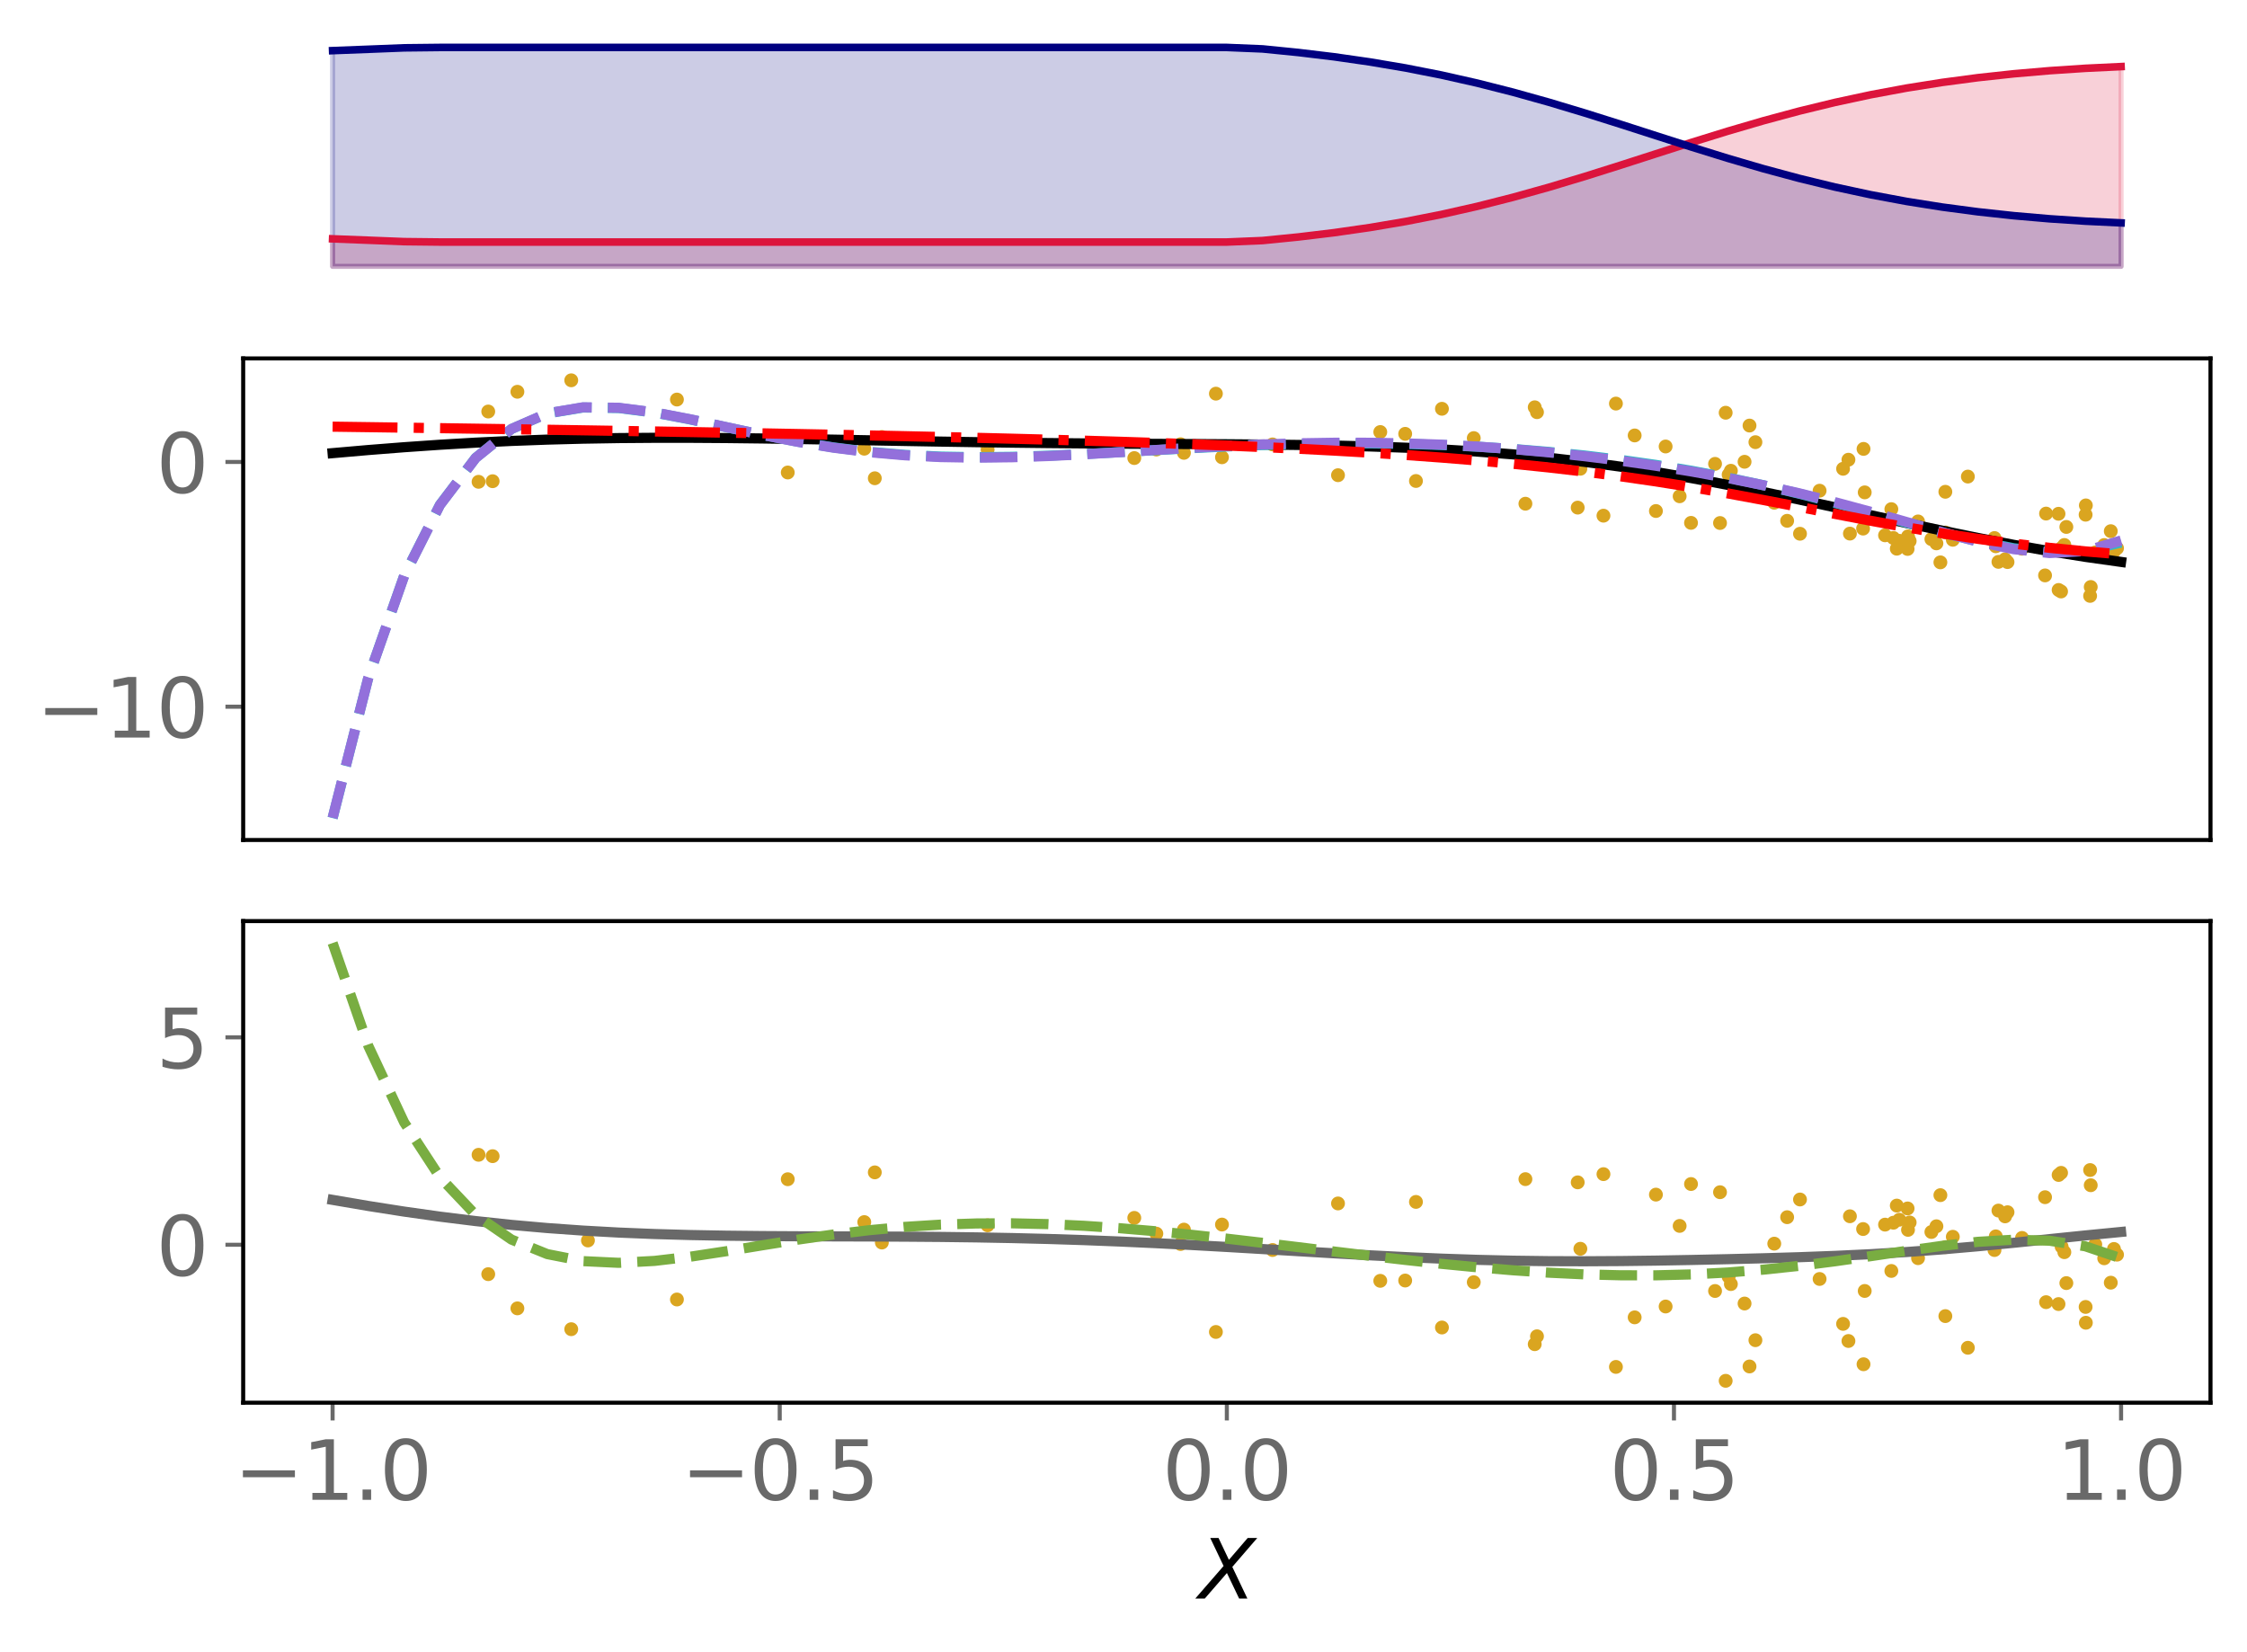 <?xml version="1.0" encoding="utf-8" standalone="no"?>
<!DOCTYPE svg PUBLIC "-//W3C//DTD SVG 1.1//EN"
  "http://www.w3.org/Graphics/SVG/1.1/DTD/svg11.dtd">
<svg xmlns:xlink="http://www.w3.org/1999/xlink" width="443.217pt" height="325.85pt" viewBox="0 0 443.217 325.85" xmlns="http://www.w3.org/2000/svg" version="1.1">
 <defs>
  <style type="text/css">*{stroke-linejoin: round; stroke-linecap: butt}</style>
 </defs>
 <g id="figure_1">
  <g id="patch_1">
   <path d="M 0 325.85 
L 443.217 325.85 
L 443.217 0 
L 0 0 
z
" style="fill: #ffffff"/>
  </g>
  <g id="axes_1">
   <g id="patch_2">
    <path d="M 47.968 54.696 
L 436.017 54.696 
L 436.017 7.2 
L 47.968 7.2 
z
" style="fill: #ffffff"/>
   </g>
   <g id="PolyCollection_1">
    <defs>
     <path id="m78e0bd0352" d="M 65.606 -273.313 
L 65.606 -278.739 
L 72.662 -278.467 
L 79.717 -278.188 
L 86.772 -278.11 
L 93.828 -278.11 
L 100.883 -278.11 
L 107.939 -278.11 
L 114.994 -278.11 
L 122.05 -278.11 
L 129.105 -278.11 
L 136.161 -278.11 
L 143.216 -278.11 
L 150.272 -278.11 
L 157.327 -278.11 
L 164.382 -278.11 
L 171.438 -278.11 
L 178.493 -278.11 
L 185.549 -278.11 
L 192.604 -278.11 
L 199.66 -278.11 
L 206.715 -278.11 
L 213.771 -278.11 
L 220.826 -278.11 
L 227.882 -278.11 
L 234.937 -278.11 
L 241.993 -278.11 
L 249.048 -278.402 
L 256.103 -279.108 
L 263.159 -279.957 
L 270.214 -280.97 
L 277.27 -282.165 
L 284.325 -283.554 
L 291.381 -285.146 
L 298.436 -286.936 
L 305.492 -288.907 
L 312.547 -291.027 
L 319.603 -293.251 
L 326.658 -295.522 
L 333.713 -297.78 
L 340.769 -299.966 
L 347.824 -302.029 
L 354.88 -303.932 
L 361.935 -305.646 
L 368.991 -307.162 
L 376.046 -308.476 
L 383.102 -309.595 
L 390.157 -310.531 
L 397.212 -311.297 
L 404.268 -311.907 
L 411.323 -312.376 
L 418.379 -312.714 
L 418.379 -273.313 
L 418.379 -273.313 
L 411.323 -273.313 
L 404.268 -273.313 
L 397.212 -273.313 
L 390.157 -273.313 
L 383.102 -273.313 
L 376.046 -273.313 
L 368.991 -273.313 
L 361.935 -273.313 
L 354.88 -273.313 
L 347.824 -273.313 
L 340.769 -273.313 
L 333.713 -273.313 
L 326.658 -273.313 
L 319.603 -273.313 
L 312.547 -273.313 
L 305.492 -273.313 
L 298.436 -273.313 
L 291.381 -273.313 
L 284.325 -273.313 
L 277.27 -273.313 
L 270.214 -273.313 
L 263.159 -273.313 
L 256.103 -273.313 
L 249.048 -273.313 
L 241.993 -273.313 
L 234.937 -273.313 
L 227.882 -273.313 
L 220.826 -273.313 
L 213.771 -273.313 
L 206.715 -273.313 
L 199.66 -273.313 
L 192.604 -273.313 
L 185.549 -273.313 
L 178.493 -273.313 
L 171.438 -273.313 
L 164.382 -273.313 
L 157.327 -273.313 
L 150.272 -273.313 
L 143.216 -273.313 
L 136.161 -273.313 
L 129.105 -273.313 
L 122.05 -273.313 
L 114.994 -273.313 
L 107.939 -273.313 
L 100.883 -273.313 
L 93.828 -273.313 
L 86.772 -273.313 
L 79.717 -273.313 
L 72.662 -273.313 
L 65.606 -273.313 
z
" style="stroke: #dc143c; stroke-opacity: 0.2"/>
    </defs>
    <g clip-path="url(#pceb56a3429)">
     <use xlink:href="#m78e0bd0352" x="0" y="325.85" style="fill: #dc143c; fill-opacity: 0.2; stroke: #dc143c; stroke-opacity: 0.2"/>
    </g>
   </g>
   <g id="PolyCollection_2">
    <defs>
     <path id="ma17518a416" d="M 65.606 -273.313 
L 65.606 -315.863 
L 72.662 -316.134 
L 79.717 -316.413 
L 86.772 -316.491 
L 93.828 -316.491 
L 100.883 -316.491 
L 107.939 -316.491 
L 114.994 -316.491 
L 122.05 -316.491 
L 129.105 -316.491 
L 136.161 -316.491 
L 143.216 -316.491 
L 150.272 -316.491 
L 157.327 -316.491 
L 164.382 -316.491 
L 171.438 -316.491 
L 178.493 -316.491 
L 185.549 -316.491 
L 192.604 -316.491 
L 199.66 -316.491 
L 206.715 -316.491 
L 213.771 -316.491 
L 220.826 -316.491 
L 227.882 -316.491 
L 234.937 -316.491 
L 241.993 -316.491 
L 249.048 -316.2 
L 256.103 -315.494 
L 263.159 -314.644 
L 270.214 -313.631 
L 277.27 -312.437 
L 284.325 -311.047 
L 291.381 -309.455 
L 298.436 -307.665 
L 305.492 -305.694 
L 312.547 -303.574 
L 319.603 -301.351 
L 326.658 -299.08 
L 333.713 -296.822 
L 340.769 -294.636 
L 347.824 -292.572 
L 354.88 -290.67 
L 361.935 -288.955 
L 368.991 -287.44 
L 376.046 -286.126 
L 383.102 -285.006 
L 390.157 -284.071 
L 397.212 -283.305 
L 404.268 -282.694 
L 411.323 -282.226 
L 418.379 -281.888 
L 418.379 -273.313 
L 418.379 -273.313 
L 411.323 -273.313 
L 404.268 -273.313 
L 397.212 -273.313 
L 390.157 -273.313 
L 383.102 -273.313 
L 376.046 -273.313 
L 368.991 -273.313 
L 361.935 -273.313 
L 354.88 -273.313 
L 347.824 -273.313 
L 340.769 -273.313 
L 333.713 -273.313 
L 326.658 -273.313 
L 319.603 -273.313 
L 312.547 -273.313 
L 305.492 -273.313 
L 298.436 -273.313 
L 291.381 -273.313 
L 284.325 -273.313 
L 277.27 -273.313 
L 270.214 -273.313 
L 263.159 -273.313 
L 256.103 -273.313 
L 249.048 -273.313 
L 241.993 -273.313 
L 234.937 -273.313 
L 227.882 -273.313 
L 220.826 -273.313 
L 213.771 -273.313 
L 206.715 -273.313 
L 199.66 -273.313 
L 192.604 -273.313 
L 185.549 -273.313 
L 178.493 -273.313 
L 171.438 -273.313 
L 164.382 -273.313 
L 157.327 -273.313 
L 150.272 -273.313 
L 143.216 -273.313 
L 136.161 -273.313 
L 129.105 -273.313 
L 122.05 -273.313 
L 114.994 -273.313 
L 107.939 -273.313 
L 100.883 -273.313 
L 93.828 -273.313 
L 86.772 -273.313 
L 79.717 -273.313 
L 72.662 -273.313 
L 65.606 -273.313 
z
" style="stroke: #000080; stroke-opacity: 0.2"/>
    </defs>
    <g clip-path="url(#pceb56a3429)">
     <use xlink:href="#ma17518a416" x="0" y="325.85" style="fill: #000080; fill-opacity: 0.2; stroke: #000080; stroke-opacity: 0.2"/>
    </g>
   </g>
   <g id="matplotlib.axis_1"/>
   <g id="matplotlib.axis_2"/>
   <g id="line2d_1">
    <path d="M 65.606 47.111 
L 72.662 47.383 
L 79.717 47.662 
L 86.772 47.74 
L 93.828 47.74 
L 100.883 47.74 
L 107.939 47.74 
L 114.994 47.74 
L 122.05 47.74 
L 129.105 47.74 
L 136.161 47.74 
L 143.216 47.74 
L 150.272 47.74 
L 157.327 47.74 
L 164.382 47.74 
L 171.438 47.74 
L 178.493 47.74 
L 185.549 47.74 
L 192.604 47.74 
L 199.66 47.74 
L 206.715 47.74 
L 213.771 47.74 
L 220.826 47.74 
L 227.882 47.74 
L 234.937 47.74 
L 241.993 47.74 
L 249.048 47.448 
L 256.103 46.742 
L 263.159 45.893 
L 270.214 44.88 
L 277.27 43.685 
L 284.325 42.296 
L 291.381 40.704 
L 298.436 38.914 
L 305.492 36.943 
L 312.547 34.823 
L 319.603 32.599 
L 326.658 30.328 
L 333.713 28.07 
L 340.769 25.884 
L 347.824 23.821 
L 354.88 21.918 
L 361.935 20.204 
L 368.991 18.688 
L 376.046 17.374 
L 383.102 16.255 
L 390.157 15.319 
L 397.212 14.553 
L 404.268 13.943 
L 411.323 13.474 
L 418.379 13.136 
" clip-path="url(#pceb56a3429)" style="fill: none; stroke: #dc143c; stroke-width: 1.5; stroke-linecap: square"/>
   </g>
   <g id="line2d_2">
    <path d="M 65.606 9.987 
L 72.662 9.716 
L 79.717 9.437 
L 86.772 9.359 
L 93.828 9.359 
L 100.883 9.359 
L 107.939 9.359 
L 114.994 9.359 
L 122.05 9.359 
L 129.105 9.359 
L 136.161 9.359 
L 143.216 9.359 
L 150.272 9.359 
L 157.327 9.359 
L 164.382 9.359 
L 171.438 9.359 
L 178.493 9.359 
L 185.549 9.359 
L 192.604 9.359 
L 199.66 9.359 
L 206.715 9.359 
L 213.771 9.359 
L 220.826 9.359 
L 227.882 9.359 
L 234.937 9.359 
L 241.993 9.359 
L 249.048 9.65 
L 256.103 10.356 
L 263.159 11.206 
L 270.214 12.219 
L 277.27 13.413 
L 284.325 14.803 
L 291.381 16.395 
L 298.436 18.185 
L 305.492 20.156 
L 312.547 22.276 
L 319.603 24.499 
L 326.658 26.77 
L 333.713 29.028 
L 340.769 31.214 
L 347.824 33.278 
L 354.88 35.18 
L 361.935 36.895 
L 368.991 38.41 
L 376.046 39.724 
L 383.102 40.844 
L 390.157 41.779 
L 397.212 42.545 
L 404.268 43.156 
L 411.323 43.624 
L 418.379 43.962 
" clip-path="url(#pceb56a3429)" style="fill: none; stroke: #000080; stroke-width: 1.5; stroke-linecap: square"/>
   </g>
  </g>
  <g id="axes_2">
   <g id="patch_3">
    <path d="M 47.968 165.688 
L 436.017 165.688 
L 436.017 70.696 
L 47.968 70.696 
z
" style="fill: #ffffff"/>
   </g>
   <g id="PathCollection_1">
    <defs>
     <path id="m52fd67aa2d" d="M 0 0.866 
C 0.23 0.866 0.45 0.775 0.612 0.612 
C 0.775 0.45 0.866 0.23 0.866 0 
C 0.866 -0.23 0.775 -0.45 0.612 -0.612 
C 0.45 -0.775 0.23 -0.866 0 -0.866 
C -0.23 -0.866 -0.45 -0.775 -0.612 -0.612 
C -0.775 -0.45 -0.866 -0.23 -0.866 0 
C -0.866 0.23 -0.775 0.45 -0.612 0.612 
C -0.45 0.775 -0.23 0.866 0 0.866 
z
" style="stroke: #daa520"/>
    </defs>
    <g clip-path="url(#p057c619a03)">
     <use xlink:href="#m52fd67aa2d" x="355.046" y="105.282" style="fill: #daa520; stroke: #daa520"/>
     <use xlink:href="#m52fd67aa2d" x="170.475" y="88.506" style="fill: #daa520; stroke: #daa520"/>
     <use xlink:href="#m52fd67aa2d" x="112.676" y="75.014" style="fill: #daa520; stroke: #daa520"/>
     <use xlink:href="#m52fd67aa2d" x="415.05" y="107.507" style="fill: #daa520; stroke: #daa520"/>
     <use xlink:href="#m52fd67aa2d" x="241.032" y="90.196" style="fill: #daa520; stroke: #daa520"/>
     <use xlink:href="#m52fd67aa2d" x="376.679" y="106.719" style="fill: #daa520; stroke: #daa520"/>
     <use xlink:href="#m52fd67aa2d" x="406.65" y="108.089" style="fill: #daa520; stroke: #daa520"/>
     <use xlink:href="#m52fd67aa2d" x="155.384" y="93.198" style="fill: #daa520; stroke: #daa520"/>
     <use xlink:href="#m52fd67aa2d" x="367.491" y="104.263" style="fill: #daa520; stroke: #daa520"/>
     <use xlink:href="#m52fd67aa2d" x="316.281" y="101.717" style="fill: #daa520; stroke: #daa520"/>
     <use xlink:href="#m52fd67aa2d" x="102.055" y="77.275" style="fill: #daa520; stroke: #daa520"/>
     <use xlink:href="#m52fd67aa2d" x="290.697" y="86.413" style="fill: #daa520; stroke: #daa520"/>
     <use xlink:href="#m52fd67aa2d" x="388.159" y="94.004" style="fill: #daa520; stroke: #daa520"/>
     <use xlink:href="#m52fd67aa2d" x="328.541" y="88.068" style="fill: #daa520; stroke: #daa520"/>
     <use xlink:href="#m52fd67aa2d" x="302.722" y="80.335" style="fill: #daa520; stroke: #daa520"/>
     <use xlink:href="#m52fd67aa2d" x="395.5" y="110.323" style="fill: #daa520; stroke: #daa520"/>
     <use xlink:href="#m52fd67aa2d" x="406.06" y="116.369" style="fill: #daa520; stroke: #daa520"/>
     <use xlink:href="#m52fd67aa2d" x="358.913" y="96.789" style="fill: #daa520; stroke: #daa520"/>
     <use xlink:href="#m52fd67aa2d" x="239.835" y="77.649" style="fill: #daa520; stroke: #daa520"/>
     <use xlink:href="#m52fd67aa2d" x="344.112" y="91.085" style="fill: #daa520; stroke: #daa520"/>
     <use xlink:href="#m52fd67aa2d" x="233.528" y="89.322" style="fill: #daa520; stroke: #daa520"/>
     <use xlink:href="#m52fd67aa2d" x="412.271" y="117.539" style="fill: #daa520; stroke: #daa520"/>
     <use xlink:href="#m52fd67aa2d" x="232.859" y="87.624" style="fill: #daa520; stroke: #daa520"/>
     <use xlink:href="#m52fd67aa2d" x="367.578" y="88.543" style="fill: #daa520; stroke: #daa520"/>
     <use xlink:href="#m52fd67aa2d" x="411.432" y="99.688" style="fill: #daa520; stroke: #daa520"/>
     <use xlink:href="#m52fd67aa2d" x="413.29" y="108.97" style="fill: #daa520; stroke: #daa520"/>
     <use xlink:href="#m52fd67aa2d" x="94.394" y="95.035" style="fill: #daa520; stroke: #daa520"/>
     <use xlink:href="#m52fd67aa2d" x="339.272" y="103.164" style="fill: #daa520; stroke: #daa520"/>
     <use xlink:href="#m52fd67aa2d" x="133.523" y="78.81" style="fill: #daa520; stroke: #daa520"/>
     <use xlink:href="#m52fd67aa2d" x="251.009" y="87.661" style="fill: #daa520; stroke: #daa520"/>
     <use xlink:href="#m52fd67aa2d" x="376.271" y="108.278" style="fill: #daa520; stroke: #daa520"/>
     <use xlink:href="#m52fd67aa2d" x="383.717" y="97.004" style="fill: #daa520; stroke: #daa520"/>
     <use xlink:href="#m52fd67aa2d" x="376.35" y="105.799" style="fill: #daa520; stroke: #daa520"/>
     <use xlink:href="#m52fd67aa2d" x="371.823" y="105.589" style="fill: #daa520; stroke: #daa520"/>
     <use xlink:href="#m52fd67aa2d" x="331.307" y="97.889" style="fill: #daa520; stroke: #daa520"/>
     <use xlink:href="#m52fd67aa2d" x="416.348" y="104.773" style="fill: #daa520; stroke: #daa520"/>
     <use xlink:href="#m52fd67aa2d" x="277.17" y="85.573" style="fill: #daa520; stroke: #daa520"/>
     <use xlink:href="#m52fd67aa2d" x="318.739" y="79.606" style="fill: #daa520; stroke: #daa520"/>
     <use xlink:href="#m52fd67aa2d" x="346.253" y="87.217" style="fill: #daa520; stroke: #daa520"/>
     <use xlink:href="#m52fd67aa2d" x="322.435" y="85.891" style="fill: #daa520; stroke: #daa520"/>
     <use xlink:href="#m52fd67aa2d" x="403.583" y="101.302" style="fill: #daa520; stroke: #daa520"/>
     <use xlink:href="#m52fd67aa2d" x="381.956" y="107.176" style="fill: #daa520; stroke: #daa520"/>
     <use xlink:href="#m52fd67aa2d" x="333.551" y="103.133" style="fill: #daa520; stroke: #daa520"/>
     <use xlink:href="#m52fd67aa2d" x="403.383" y="113.497" style="fill: #daa520; stroke: #daa520"/>
     <use xlink:href="#m52fd67aa2d" x="223.735" y="90.351" style="fill: #daa520; stroke: #daa520"/>
     <use xlink:href="#m52fd67aa2d" x="380.964" y="106.343" style="fill: #daa520; stroke: #daa520"/>
     <use xlink:href="#m52fd67aa2d" x="340.386" y="81.411" style="fill: #daa520; stroke: #daa520"/>
     <use xlink:href="#m52fd67aa2d" x="352.512" y="102.729" style="fill: #daa520; stroke: #daa520"/>
     <use xlink:href="#m52fd67aa2d" x="364.893" y="105.251" style="fill: #daa520; stroke: #daa520"/>
     <use xlink:href="#m52fd67aa2d" x="411.384" y="101.526" style="fill: #daa520; stroke: #daa520"/>
     <use xlink:href="#m52fd67aa2d" x="345.089" y="83.941" style="fill: #daa520; stroke: #daa520"/>
     <use xlink:href="#m52fd67aa2d" x="300.885" y="99.357" style="fill: #daa520; stroke: #daa520"/>
     <use xlink:href="#m52fd67aa2d" x="363.545" y="92.467" style="fill: #daa520; stroke: #daa520"/>
     <use xlink:href="#m52fd67aa2d" x="311.725" y="92.457" style="fill: #daa520; stroke: #daa520"/>
     <use xlink:href="#m52fd67aa2d" x="97.17" y="94.917" style="fill: #daa520; stroke: #daa520"/>
     <use xlink:href="#m52fd67aa2d" x="326.628" y="100.795" style="fill: #daa520; stroke: #daa520"/>
     <use xlink:href="#m52fd67aa2d" x="338.291" y="91.494" style="fill: #daa520; stroke: #daa520"/>
     <use xlink:href="#m52fd67aa2d" x="412.394" y="115.782" style="fill: #daa520; stroke: #daa520"/>
     <use xlink:href="#m52fd67aa2d" x="311.199" y="100.125" style="fill: #daa520; stroke: #daa520"/>
     <use xlink:href="#m52fd67aa2d" x="394.188" y="110.825" style="fill: #daa520; stroke: #daa520"/>
     <use xlink:href="#m52fd67aa2d" x="398.839" y="108.233" style="fill: #daa520; stroke: #daa520"/>
     <use xlink:href="#m52fd67aa2d" x="349.971" y="99.16" style="fill: #daa520; stroke: #daa520"/>
     <use xlink:href="#m52fd67aa2d" x="407.584" y="103.939" style="fill: #daa520; stroke: #daa520"/>
     <use xlink:href="#m52fd67aa2d" x="406.038" y="101.342" style="fill: #daa520; stroke: #daa520"/>
     <use xlink:href="#m52fd67aa2d" x="340.975" y="93.629" style="fill: #daa520; stroke: #daa520"/>
     <use xlink:href="#m52fd67aa2d" x="416.973" y="108.746" style="fill: #daa520; stroke: #daa520"/>
     <use xlink:href="#m52fd67aa2d" x="284.419" y="80.632" style="fill: #daa520; stroke: #daa520"/>
     <use xlink:href="#m52fd67aa2d" x="367.812" y="97.118" style="fill: #daa520; stroke: #daa520"/>
     <use xlink:href="#m52fd67aa2d" x="374.64" y="106.675" style="fill: #daa520; stroke: #daa520"/>
     <use xlink:href="#m52fd67aa2d" x="272.257" y="85.216" style="fill: #daa520; stroke: #daa520"/>
     <use xlink:href="#m52fd67aa2d" x="172.552" y="94.336" style="fill: #daa520; stroke: #daa520"/>
     <use xlink:href="#m52fd67aa2d" x="279.295" y="94.872" style="fill: #daa520; stroke: #daa520"/>
     <use xlink:href="#m52fd67aa2d" x="173.946" y="86.198" style="fill: #daa520; stroke: #daa520"/>
     <use xlink:href="#m52fd67aa2d" x="393.408" y="106.127" style="fill: #daa520; stroke: #daa520"/>
     <use xlink:href="#m52fd67aa2d" x="263.919" y="93.73" style="fill: #daa520; stroke: #daa520"/>
     <use xlink:href="#m52fd67aa2d" x="373.466" y="106.113" style="fill: #daa520; stroke: #daa520"/>
     <use xlink:href="#m52fd67aa2d" x="194.805" y="88.675" style="fill: #daa520; stroke: #daa520"/>
     <use xlink:href="#m52fd67aa2d" x="417.58" y="108.131" style="fill: #daa520; stroke: #daa520"/>
     <use xlink:href="#m52fd67aa2d" x="373.065" y="100.427" style="fill: #daa520; stroke: #daa520"/>
     <use xlink:href="#m52fd67aa2d" x="385.189" y="106.47" style="fill: #daa520; stroke: #daa520"/>
     <use xlink:href="#m52fd67aa2d" x="115.969" y="85.392" style="fill: #daa520; stroke: #daa520"/>
     <use xlink:href="#m52fd67aa2d" x="393.663" y="107.753" style="fill: #daa520; stroke: #daa520"/>
     <use xlink:href="#m52fd67aa2d" x="228.09" y="88.663" style="fill: #daa520; stroke: #daa520"/>
     <use xlink:href="#m52fd67aa2d" x="341.413" y="92.857" style="fill: #daa520; stroke: #daa520"/>
     <use xlink:href="#m52fd67aa2d" x="395.981" y="110.868" style="fill: #daa520; stroke: #daa520"/>
     <use xlink:href="#m52fd67aa2d" x="406.543" y="116.667" style="fill: #daa520; stroke: #daa520"/>
     <use xlink:href="#m52fd67aa2d" x="303.167" y="81.303" style="fill: #daa520; stroke: #daa520"/>
     <use xlink:href="#m52fd67aa2d" x="383.766" y="105.043" style="fill: #daa520; stroke: #daa520"/>
     <use xlink:href="#m52fd67aa2d" x="96.305" y="81.17" style="fill: #daa520; stroke: #daa520"/>
     <use xlink:href="#m52fd67aa2d" x="364.601" y="90.678" style="fill: #daa520; stroke: #daa520"/>
     <use xlink:href="#m52fd67aa2d" x="378.331" y="102.85" style="fill: #daa520; stroke: #daa520"/>
     <use xlink:href="#m52fd67aa2d" x="382.738" y="110.923" style="fill: #daa520; stroke: #daa520"/>
     <use xlink:href="#m52fd67aa2d" x="374.137" y="108.229" style="fill: #daa520; stroke: #daa520"/>
     <use xlink:href="#m52fd67aa2d" x="407.188" y="107.497" style="fill: #daa520; stroke: #daa520"/>
    </g>
   </g>
   <g id="matplotlib.axis_3"/>
   <g id="matplotlib.axis_4">
    <g id="ytick_1">
     <g id="line2d_3">
      <defs>
       <path id="m3baeffd287" d="M 0 0 
L -3.5 0 
" style="stroke: #696969; stroke-width: 0.8"/>
      </defs>
      <g>
       <use xlink:href="#m3baeffd287" x="47.968" y="139.397" style="fill: #696969; stroke: #696969; stroke-width: 0.8"/>
      </g>
     </g>
     <g id="text_1">
      <!-- −10 -->
      <g style="fill: #696969" transform="translate(7.2 145.476) scale(0.16 -0.16)">
       <defs>
        <path id="DejaVuSans-2212" d="M 678 2272 
L 4684 2272 
L 4684 1741 
L 678 1741 
L 678 2272 
z
" transform="scale(0.016)"/>
        <path id="DejaVuSans-31" d="M 794 531 
L 1825 531 
L 1825 4091 
L 703 3866 
L 703 4441 
L 1819 4666 
L 2450 4666 
L 2450 531 
L 3481 531 
L 3481 0 
L 794 0 
L 794 531 
z
" transform="scale(0.016)"/>
        <path id="DejaVuSans-30" d="M 2034 4250 
Q 1547 4250 1301 3770 
Q 1056 3291 1056 2328 
Q 1056 1369 1301 889 
Q 1547 409 2034 409 
Q 2525 409 2770 889 
Q 3016 1369 3016 2328 
Q 3016 3291 2770 3770 
Q 2525 4250 2034 4250 
z
M 2034 4750 
Q 2819 4750 3233 4129 
Q 3647 3509 3647 2328 
Q 3647 1150 3233 529 
Q 2819 -91 2034 -91 
Q 1250 -91 836 529 
Q 422 1150 422 2328 
Q 422 3509 836 4129 
Q 1250 4750 2034 4750 
z
" transform="scale(0.016)"/>
       </defs>
       <use xlink:href="#DejaVuSans-2212"/>
       <use xlink:href="#DejaVuSans-31" x="83.789"/>
       <use xlink:href="#DejaVuSans-30" x="147.412"/>
      </g>
     </g>
    </g>
    <g id="ytick_2">
     <g id="line2d_4">
      <g>
       <use xlink:href="#m3baeffd287" x="47.968" y="91.12" style="fill: #696969; stroke: #696969; stroke-width: 0.8"/>
      </g>
     </g>
     <g id="text_2">
      <!-- 0 -->
      <g style="fill: #696969" transform="translate(30.788 97.199) scale(0.16 -0.16)">
       <use xlink:href="#DejaVuSans-30"/>
      </g>
     </g>
    </g>
   </g>
   <g id="line2d_5">
    <path d="M 65.606 89.382 
L 72.662 88.767 
L 79.717 88.213 
L 86.772 87.726 
L 93.828 87.312 
L 100.883 86.974 
L 107.939 86.713 
L 114.994 86.526 
L 122.05 86.409 
L 129.105 86.356 
L 136.161 86.357 
L 143.216 86.404 
L 150.272 86.486 
L 157.327 86.594 
L 164.382 86.718 
L 171.438 86.849 
L 178.493 86.979 
L 185.549 87.103 
L 192.604 87.215 
L 199.66 87.313 
L 206.715 87.394 
L 213.771 87.458 
L 220.826 87.509 
L 227.882 87.55 
L 234.937 87.587 
L 241.993 87.628 
L 249.048 87.683 
L 256.103 87.765 
L 263.159 87.886 
L 270.214 88.061 
L 277.27 88.307 
L 284.325 88.64 
L 291.381 89.073 
L 298.436 89.622 
L 305.492 90.296 
L 312.547 91.102 
L 319.603 92.044 
L 326.658 93.12 
L 333.713 94.322 
L 340.769 95.638 
L 347.824 97.049 
L 354.88 98.534 
L 361.935 100.067 
L 368.991 101.62 
L 376.046 103.164 
L 383.102 104.671 
L 390.157 106.113 
L 397.212 107.468 
L 404.268 108.715 
L 411.323 109.841 
L 418.379 110.836 
" clip-path="url(#p057c619a03)" style="fill: none; stroke: #000000; stroke-width: 2; stroke-linecap: square"/>
   </g>
   <g id="line2d_6">
    <path d="M 65.606 161.37 
L 72.662 133.613 
L 79.717 113.559 
L 86.772 99.582 
L 93.828 90.312 
L 100.883 84.616 
L 107.939 81.558 
L 114.994 80.382 
L 122.05 80.483 
L 129.105 81.389 
L 136.161 82.737 
L 143.216 84.258 
L 150.272 85.76 
L 157.327 87.116 
L 164.382 88.248 
L 171.438 89.118 
L 178.493 89.717 
L 185.549 90.061 
L 192.604 90.178 
L 199.66 90.106 
L 206.715 89.889 
L 213.771 89.57 
L 220.826 89.191 
L 227.882 88.792 
L 234.937 88.406 
L 241.993 88.061 
L 249.048 87.779 
L 256.103 87.577 
L 263.159 87.469 
L 270.214 87.462 
L 277.27 87.563 
L 284.325 87.777 
L 291.381 88.107 
L 298.436 88.558 
L 305.492 89.135 
L 312.547 89.846 
L 319.603 90.7 
L 326.658 91.705 
L 333.713 92.871 
L 340.769 94.206 
L 347.824 95.711 
L 354.88 97.382 
L 361.935 99.199 
L 368.991 101.126 
L 376.046 103.102 
L 383.102 105.03 
L 390.157 106.774 
L 397.212 108.143 
L 404.268 108.881 
L 411.323 108.651 
L 418.379 107.022 
" clip-path="url(#p057c619a03)" style="fill: none; stroke-dasharray: 7.4,3.2; stroke-dashoffset: 0; stroke: #34b6c6; stroke-width: 2"/>
   </g>
   <g id="line2d_7">
    <path d="M 65.606 161.32 
L 72.662 133.636 
L 79.717 113.608 
L 86.772 99.624 
L 93.828 90.334 
L 100.883 84.612 
L 107.939 81.53 
L 114.994 80.338 
L 122.05 80.432 
L 129.105 81.34 
L 136.161 82.699 
L 143.216 84.239 
L 150.272 85.765 
L 157.327 87.146 
L 164.382 88.302 
L 171.438 89.192 
L 178.493 89.806 
L 185.549 90.157 
L 192.604 90.273 
L 199.66 90.191 
L 206.715 89.955 
L 213.771 89.61 
L 220.826 89.2 
L 227.882 88.766 
L 234.937 88.345 
L 241.993 87.968 
L 249.048 87.661 
L 256.103 87.443 
L 263.159 87.33 
L 270.214 87.333 
L 277.27 87.458 
L 284.325 87.71 
L 291.381 88.088 
L 298.436 88.594 
L 305.492 89.227 
L 312.547 89.985 
L 319.603 90.867 
L 326.658 91.876 
L 333.713 93.014 
L 340.769 94.29 
L 347.824 95.714 
L 354.88 97.299 
L 361.935 99.049 
L 368.991 100.952 
L 376.046 102.962 
L 383.102 104.982 
L 390.157 106.85 
L 397.212 108.328 
L 404.268 109.087 
L 411.323 108.696 
L 418.379 106.613 
" clip-path="url(#p057c619a03)" style="fill: none; stroke-dasharray: 7.4,3.2; stroke-dashoffset: 0; stroke: #9370db; stroke-width: 2"/>
   </g>
   <g id="line2d_8">
    <path d="M 65.606 84.159 
L 72.662 84.255 
L 79.717 84.354 
L 86.772 84.454 
L 93.828 84.557 
L 100.883 84.662 
L 107.939 84.769 
L 114.994 84.879 
L 122.05 84.991 
L 129.105 85.107 
L 136.161 85.226 
L 143.216 85.349 
L 150.272 85.476 
L 157.327 85.608 
L 164.382 85.745 
L 171.438 85.888 
L 178.493 86.037 
L 185.549 86.194 
L 192.604 86.359 
L 199.66 86.533 
L 206.715 86.719 
L 213.771 86.918 
L 220.826 87.131 
L 227.882 87.362 
L 234.937 87.612 
L 241.993 87.885 
L 249.048 88.184 
L 256.103 88.515 
L 263.159 88.881 
L 270.214 89.289 
L 277.27 89.745 
L 284.325 90.256 
L 291.381 90.83 
L 298.436 91.477 
L 305.492 92.206 
L 312.547 93.025 
L 319.603 93.943 
L 326.658 94.965 
L 333.713 96.092 
L 340.769 97.317 
L 347.824 98.623 
L 354.88 99.983 
L 361.935 101.362 
L 368.991 102.719 
L 376.046 104.012 
L 383.102 105.21 
L 390.157 106.289 
L 397.212 107.238 
L 404.268 108.059 
L 411.323 108.758 
L 418.379 109.346 
" clip-path="url(#p057c619a03)" style="fill: none; stroke-dasharray: 12.8,3.2,2,3.2; stroke-dashoffset: 0; stroke: #ff0000; stroke-width: 2"/>
   </g>
   <g id="patch_4">
    <path d="M 47.968 165.688 
L 47.968 70.696 
" style="fill: none; stroke: #000000; stroke-width: 0.8; stroke-linejoin: miter; stroke-linecap: square"/>
   </g>
   <g id="patch_5">
    <path d="M 436.017 165.688 
L 436.017 70.696 
" style="fill: none; stroke: #000000; stroke-width: 0.8; stroke-linejoin: miter; stroke-linecap: square"/>
   </g>
   <g id="patch_6">
    <path d="M 47.968 165.688 
L 436.017 165.688 
" style="fill: none; stroke: #000000; stroke-width: 0.8; stroke-linejoin: miter; stroke-linecap: square"/>
   </g>
   <g id="patch_7">
    <path d="M 47.968 70.696 
L 436.017 70.696 
" style="fill: none; stroke: #000000; stroke-width: 0.8; stroke-linejoin: miter; stroke-linecap: square"/>
   </g>
  </g>
  <g id="axes_3">
   <g id="patch_8">
    <path d="M 47.968 276.68 
L 436.017 276.68 
L 436.017 181.688 
L 47.968 181.688 
z
" style="fill: #ffffff"/>
   </g>
   <g id="PathCollection_2">
    <g clip-path="url(#p4b90652d12)">
     <use xlink:href="#m52fd67aa2d" x="355.046" y="236.598" style="fill: #daa520; stroke: #daa520"/>
     <use xlink:href="#m52fd67aa2d" x="170.475" y="241.053" style="fill: #daa520; stroke: #daa520"/>
     <use xlink:href="#m52fd67aa2d" x="112.676" y="262.18" style="fill: #daa520; stroke: #daa520"/>
     <use xlink:href="#m52fd67aa2d" x="415.05" y="248.193" style="fill: #daa520; stroke: #daa520"/>
     <use xlink:href="#m52fd67aa2d" x="241.032" y="241.542" style="fill: #daa520; stroke: #daa520"/>
     <use xlink:href="#m52fd67aa2d" x="376.679" y="241.126" style="fill: #daa520; stroke: #daa520"/>
     <use xlink:href="#m52fd67aa2d" x="406.65" y="245.896" style="fill: #daa520; stroke: #daa520"/>
     <use xlink:href="#m52fd67aa2d" x="155.384" y="232.6" style="fill: #daa520; stroke: #daa520"/>
     <use xlink:href="#m52fd67aa2d" x="367.491" y="242.425" style="fill: #daa520; stroke: #daa520"/>
     <use xlink:href="#m52fd67aa2d" x="316.281" y="231.596" style="fill: #daa520; stroke: #daa520"/>
     <use xlink:href="#m52fd67aa2d" x="102.055" y="258.071" style="fill: #daa520; stroke: #daa520"/>
     <use xlink:href="#m52fd67aa2d" x="290.697" y="252.911" style="fill: #daa520; stroke: #daa520"/>
     <use xlink:href="#m52fd67aa2d" x="388.159" y="265.846" style="fill: #daa520; stroke: #daa520"/>
     <use xlink:href="#m52fd67aa2d" x="328.541" y="257.705" style="fill: #daa520; stroke: #daa520"/>
     <use xlink:href="#m52fd67aa2d" x="302.722" y="265.139" style="fill: #daa520; stroke: #daa520"/>
     <use xlink:href="#m52fd67aa2d" x="395.5" y="239.926" style="fill: #daa520; stroke: #daa520"/>
     <use xlink:href="#m52fd67aa2d" x="406.06" y="231.761" style="fill: #daa520; stroke: #daa520"/>
     <use xlink:href="#m52fd67aa2d" x="358.913" y="252.274" style="fill: #daa520; stroke: #daa520"/>
     <use xlink:href="#m52fd67aa2d" x="239.835" y="262.726" style="fill: #daa520; stroke: #daa520"/>
     <use xlink:href="#m52fd67aa2d" x="344.112" y="257.118" style="fill: #daa520; stroke: #daa520"/>
     <use xlink:href="#m52fd67aa2d" x="233.528" y="242.539" style="fill: #daa520; stroke: #daa520"/>
     <use xlink:href="#m52fd67aa2d" x="412.271" y="230.788" style="fill: #daa520; stroke: #daa520"/>
     <use xlink:href="#m52fd67aa2d" x="232.859" y="245.375" style="fill: #daa520; stroke: #daa520"/>
     <use xlink:href="#m52fd67aa2d" x="367.578" y="269.094" style="fill: #daa520; stroke: #daa520"/>
     <use xlink:href="#m52fd67aa2d" x="411.432" y="260.911" style="fill: #daa520; stroke: #daa520"/>
     <use xlink:href="#m52fd67aa2d" x="413.29" y="245.461" style="fill: #daa520; stroke: #daa520"/>
     <use xlink:href="#m52fd67aa2d" x="94.394" y="227.781" style="fill: #daa520; stroke: #daa520"/>
     <use xlink:href="#m52fd67aa2d" x="339.272" y="235.161" style="fill: #daa520; stroke: #daa520"/>
     <use xlink:href="#m52fd67aa2d" x="133.523" y="256.321" style="fill: #daa520; stroke: #daa520"/>
     <use xlink:href="#m52fd67aa2d" x="251.009" y="246.561" style="fill: #daa520; stroke: #daa520"/>
     <use xlink:href="#m52fd67aa2d" x="376.271" y="238.362" style="fill: #daa520; stroke: #daa520"/>
     <use xlink:href="#m52fd67aa2d" x="383.717" y="259.598" style="fill: #daa520; stroke: #daa520"/>
     <use xlink:href="#m52fd67aa2d" x="376.35" y="242.587" style="fill: #daa520; stroke: #daa520"/>
     <use xlink:href="#m52fd67aa2d" x="371.823" y="241.556" style="fill: #daa520; stroke: #daa520"/>
     <use xlink:href="#m52fd67aa2d" x="331.307" y="241.808" style="fill: #daa520; stroke: #daa520"/>
     <use xlink:href="#m52fd67aa2d" x="416.348" y="253.006" style="fill: #daa520; stroke: #daa520"/>
     <use xlink:href="#m52fd67aa2d" x="277.17" y="252.582" style="fill: #daa520; stroke: #daa520"/>
     <use xlink:href="#m52fd67aa2d" x="318.739" y="269.62" style="fill: #daa520; stroke: #daa520"/>
     <use xlink:href="#m52fd67aa2d" x="346.253" y="264.351" style="fill: #daa520; stroke: #daa520"/>
     <use xlink:href="#m52fd67aa2d" x="322.435" y="259.844" style="fill: #daa520; stroke: #daa520"/>
     <use xlink:href="#m52fd67aa2d" x="403.583" y="256.849" style="fill: #daa520; stroke: #daa520"/>
     <use xlink:href="#m52fd67aa2d" x="381.956" y="241.876" style="fill: #daa520; stroke: #daa520"/>
     <use xlink:href="#m52fd67aa2d" x="333.551" y="233.546" style="fill: #daa520; stroke: #daa520"/>
     <use xlink:href="#m52fd67aa2d" x="403.383" y="236.145" style="fill: #daa520; stroke: #daa520"/>
     <use xlink:href="#m52fd67aa2d" x="223.735" y="240.224" style="fill: #daa520; stroke: #daa520"/>
     <use xlink:href="#m52fd67aa2d" x="380.964" y="243.007" style="fill: #daa520; stroke: #daa520"/>
     <use xlink:href="#m52fd67aa2d" x="340.386" y="272.362" style="fill: #daa520; stroke: #daa520"/>
     <use xlink:href="#m52fd67aa2d" x="352.512" y="240.09" style="fill: #daa520; stroke: #daa520"/>
     <use xlink:href="#m52fd67aa2d" x="364.893" y="239.906" style="fill: #daa520; stroke: #daa520"/>
     <use xlink:href="#m52fd67aa2d" x="411.384" y="257.79" style="fill: #daa520; stroke: #daa520"/>
     <use xlink:href="#m52fd67aa2d" x="345.089" y="269.533" style="fill: #daa520; stroke: #daa520"/>
     <use xlink:href="#m52fd67aa2d" x="300.885" y="232.582" style="fill: #daa520; stroke: #daa520"/>
     <use xlink:href="#m52fd67aa2d" x="363.545" y="261.13" style="fill: #daa520; stroke: #daa520"/>
     <use xlink:href="#m52fd67aa2d" x="311.725" y="246.317" style="fill: #daa520; stroke: #daa520"/>
     <use xlink:href="#m52fd67aa2d" x="97.17" y="228.051" style="fill: #daa520; stroke: #daa520"/>
     <use xlink:href="#m52fd67aa2d" x="326.628" y="235.636" style="fill: #daa520; stroke: #daa520"/>
     <use xlink:href="#m52fd67aa2d" x="338.291" y="254.645" style="fill: #daa520; stroke: #daa520"/>
     <use xlink:href="#m52fd67aa2d" x="412.394" y="233.783" style="fill: #daa520; stroke: #daa520"/>
     <use xlink:href="#m52fd67aa2d" x="311.199" y="233.214" style="fill: #daa520; stroke: #daa520"/>
     <use xlink:href="#m52fd67aa2d" x="394.188" y="238.783" style="fill: #daa520; stroke: #daa520"/>
     <use xlink:href="#m52fd67aa2d" x="398.839" y="244.179" style="fill: #daa520; stroke: #daa520"/>
     <use xlink:href="#m52fd67aa2d" x="349.971" y="245.307" style="fill: #daa520; stroke: #daa520"/>
     <use xlink:href="#m52fd67aa2d" x="407.584" y="253.088" style="fill: #daa520; stroke: #daa520"/>
     <use xlink:href="#m52fd67aa2d" x="406.038" y="257.224" style="fill: #daa520; stroke: #daa520"/>
     <use xlink:href="#m52fd67aa2d" x="340.975" y="251.836" style="fill: #daa520; stroke: #daa520"/>
     <use xlink:href="#m52fd67aa2d" x="416.973" y="246.357" style="fill: #daa520; stroke: #daa520"/>
     <use xlink:href="#m52fd67aa2d" x="284.419" y="261.846" style="fill: #daa520; stroke: #daa520"/>
     <use xlink:href="#m52fd67aa2d" x="367.812" y="254.638" style="fill: #daa520; stroke: #daa520"/>
     <use xlink:href="#m52fd67aa2d" x="374.64" y="240.586" style="fill: #daa520; stroke: #daa520"/>
     <use xlink:href="#m52fd67aa2d" x="272.257" y="252.641" style="fill: #daa520; stroke: #daa520"/>
     <use xlink:href="#m52fd67aa2d" x="172.552" y="231.246" style="fill: #daa520; stroke: #daa520"/>
     <use xlink:href="#m52fd67aa2d" x="279.295" y="237.074" style="fill: #daa520; stroke: #daa520"/>
     <use xlink:href="#m52fd67aa2d" x="173.946" y="245.086" style="fill: #daa520; stroke: #daa520"/>
     <use xlink:href="#m52fd67aa2d" x="393.408" y="246.567" style="fill: #daa520; stroke: #daa520"/>
     <use xlink:href="#m52fd67aa2d" x="263.919" y="237.377" style="fill: #daa520; stroke: #daa520"/>
     <use xlink:href="#m52fd67aa2d" x="373.466" y="241.178" style="fill: #daa520; stroke: #daa520"/>
     <use xlink:href="#m52fd67aa2d" x="194.805" y="241.689" style="fill: #daa520; stroke: #daa520"/>
     <use xlink:href="#m52fd67aa2d" x="417.58" y="247.48" style="fill: #daa520; stroke: #daa520"/>
     <use xlink:href="#m52fd67aa2d" x="373.065" y="250.691" style="fill: #daa520; stroke: #daa520"/>
     <use xlink:href="#m52fd67aa2d" x="385.189" y="243.95" style="fill: #daa520; stroke: #daa520"/>
     <use xlink:href="#m52fd67aa2d" x="115.969" y="244.679" style="fill: #daa520; stroke: #daa520"/>
     <use xlink:href="#m52fd67aa2d" x="393.663" y="243.869" style="fill: #daa520; stroke: #daa520"/>
     <use xlink:href="#m52fd67aa2d" x="228.09" y="243.331" style="fill: #daa520; stroke: #daa520"/>
     <use xlink:href="#m52fd67aa2d" x="341.413" y="253.279" style="fill: #daa520; stroke: #daa520"/>
     <use xlink:href="#m52fd67aa2d" x="395.981" y="239.108" style="fill: #daa520; stroke: #daa520"/>
     <use xlink:href="#m52fd67aa2d" x="406.543" y="231.34" style="fill: #daa520; stroke: #daa520"/>
     <use xlink:href="#m52fd67aa2d" x="303.167" y="263.578" style="fill: #daa520; stroke: #daa520"/>
     <use xlink:href="#m52fd67aa2d" x="383.766" y="245.988" style="fill: #daa520; stroke: #daa520"/>
     <use xlink:href="#m52fd67aa2d" x="96.305" y="251.325" style="fill: #daa520; stroke: #daa520"/>
     <use xlink:href="#m52fd67aa2d" x="364.601" y="264.508" style="fill: #daa520; stroke: #daa520"/>
     <use xlink:href="#m52fd67aa2d" x="378.331" y="248.171" style="fill: #daa520; stroke: #daa520"/>
     <use xlink:href="#m52fd67aa2d" x="382.738" y="235.741" style="fill: #daa520; stroke: #daa520"/>
     <use xlink:href="#m52fd67aa2d" x="374.137" y="237.798" style="fill: #daa520; stroke: #daa520"/>
     <use xlink:href="#m52fd67aa2d" x="407.188" y="246.991" style="fill: #daa520; stroke: #daa520"/>
    </g>
   </g>
   <g id="matplotlib.axis_5">
    <g id="xtick_1">
     <g id="line2d_9">
      <defs>
       <path id="mcf7dd74443" d="M 0 0 
L 0 3.5 
" style="stroke: #696969; stroke-width: 0.8"/>
      </defs>
      <g>
       <use xlink:href="#mcf7dd74443" x="65.606" y="276.68" style="fill: #696969; stroke: #696969; stroke-width: 0.8"/>
      </g>
     </g>
     <g id="text_3">
      <!-- −1.0 -->
      <g style="fill: #696969" transform="translate(46.18 295.837) scale(0.16 -0.16)">
       <defs>
        <path id="DejaVuSans-2e" d="M 684 794 
L 1344 794 
L 1344 0 
L 684 0 
L 684 794 
z
" transform="scale(0.016)"/>
       </defs>
       <use xlink:href="#DejaVuSans-2212"/>
       <use xlink:href="#DejaVuSans-31" x="83.789"/>
       <use xlink:href="#DejaVuSans-2e" x="147.412"/>
       <use xlink:href="#DejaVuSans-30" x="179.199"/>
      </g>
     </g>
    </g>
    <g id="xtick_2">
     <g id="line2d_10">
      <g>
       <use xlink:href="#mcf7dd74443" x="153.799" y="276.68" style="fill: #696969; stroke: #696969; stroke-width: 0.8"/>
      </g>
     </g>
     <g id="text_4">
      <!-- −0.5 -->
      <g style="fill: #696969" transform="translate(134.373 295.837) scale(0.16 -0.16)">
       <defs>
        <path id="DejaVuSans-35" d="M 691 4666 
L 3169 4666 
L 3169 4134 
L 1269 4134 
L 1269 2991 
Q 1406 3038 1543 3061 
Q 1681 3084 1819 3084 
Q 2600 3084 3056 2656 
Q 3513 2228 3513 1497 
Q 3513 744 3044 326 
Q 2575 -91 1722 -91 
Q 1428 -91 1123 -41 
Q 819 9 494 109 
L 494 744 
Q 775 591 1075 516 
Q 1375 441 1709 441 
Q 2250 441 2565 725 
Q 2881 1009 2881 1497 
Q 2881 1984 2565 2268 
Q 2250 2553 1709 2553 
Q 1456 2553 1204 2497 
Q 953 2441 691 2322 
L 691 4666 
z
" transform="scale(0.016)"/>
       </defs>
       <use xlink:href="#DejaVuSans-2212"/>
       <use xlink:href="#DejaVuSans-30" x="83.789"/>
       <use xlink:href="#DejaVuSans-2e" x="147.412"/>
       <use xlink:href="#DejaVuSans-35" x="179.199"/>
      </g>
     </g>
    </g>
    <g id="xtick_3">
     <g id="line2d_11">
      <g>
       <use xlink:href="#mcf7dd74443" x="241.993" y="276.68" style="fill: #696969; stroke: #696969; stroke-width: 0.8"/>
      </g>
     </g>
     <g id="text_5">
      <!-- 0.0 -->
      <g style="fill: #696969" transform="translate(229.27 295.837) scale(0.16 -0.16)">
       <use xlink:href="#DejaVuSans-30"/>
       <use xlink:href="#DejaVuSans-2e" x="63.623"/>
       <use xlink:href="#DejaVuSans-30" x="95.41"/>
      </g>
     </g>
    </g>
    <g id="xtick_4">
     <g id="line2d_12">
      <g>
       <use xlink:href="#mcf7dd74443" x="330.186" y="276.68" style="fill: #696969; stroke: #696969; stroke-width: 0.8"/>
      </g>
     </g>
     <g id="text_6">
      <!-- 0.5 -->
      <g style="fill: #696969" transform="translate(317.463 295.837) scale(0.16 -0.16)">
       <use xlink:href="#DejaVuSans-30"/>
       <use xlink:href="#DejaVuSans-2e" x="63.623"/>
       <use xlink:href="#DejaVuSans-35" x="95.41"/>
      </g>
     </g>
    </g>
    <g id="xtick_5">
     <g id="line2d_13">
      <g>
       <use xlink:href="#mcf7dd74443" x="418.379" y="276.68" style="fill: #696969; stroke: #696969; stroke-width: 0.8"/>
      </g>
     </g>
     <g id="text_7">
      <!-- 1.0 -->
      <g style="fill: #696969" transform="translate(405.656 295.837) scale(0.16 -0.16)">
       <use xlink:href="#DejaVuSans-31"/>
       <use xlink:href="#DejaVuSans-2e" x="63.623"/>
       <use xlink:href="#DejaVuSans-30" x="95.41"/>
      </g>
     </g>
    </g>
    <g id="text_8">
     <!-- $X$ -->
     <g transform="translate(236.472 315.322) scale(0.16 -0.16)">
      <defs>
       <path id="DejaVuSans-Oblique-58" d="M 878 4666 
L 1516 4666 
L 2316 2981 
L 3763 4666 
L 4500 4666 
L 2578 2438 
L 3738 0 
L 3103 0 
L 2163 1966 
L 459 0 
L -275 0 
L 1906 2509 
L 878 4666 
z
" transform="scale(0.016)"/>
      </defs>
      <use xlink:href="#DejaVuSans-Oblique-58" transform="translate(0 0.094)"/>
     </g>
    </g>
   </g>
   <g id="matplotlib.axis_6">
    <g id="ytick_3">
     <g id="line2d_14">
      <g>
       <use xlink:href="#m3baeffd287" x="47.968" y="245.524" style="fill: #696969; stroke: #696969; stroke-width: 0.8"/>
      </g>
     </g>
     <g id="text_9">
      <!-- 0 -->
      <g style="fill: #696969" transform="translate(30.788 251.603) scale(0.16 -0.16)">
       <use xlink:href="#DejaVuSans-30"/>
      </g>
     </g>
    </g>
    <g id="ytick_4">
     <g id="line2d_15">
      <g>
       <use xlink:href="#m3baeffd287" x="47.968" y="204.617" style="fill: #696969; stroke: #696969; stroke-width: 0.8"/>
      </g>
     </g>
     <g id="text_10">
      <!-- 5 -->
      <g style="fill: #696969" transform="translate(30.788 210.696) scale(0.16 -0.16)">
       <use xlink:href="#DejaVuSans-35"/>
      </g>
     </g>
    </g>
   </g>
   <g id="line2d_16">
    <path d="M 65.606 236.672 
L 72.662 237.878 
L 79.717 238.984 
L 86.772 239.98 
L 93.828 240.855 
L 100.883 241.605 
L 107.939 242.229 
L 114.994 242.731 
L 122.05 243.121 
L 129.105 243.408 
L 136.161 243.608 
L 143.216 243.737 
L 150.272 243.813 
L 157.327 243.853 
L 164.382 243.875 
L 171.438 243.895 
L 178.493 243.927 
L 185.549 243.982 
L 192.604 244.072 
L 199.66 244.204 
L 206.715 244.381 
L 213.771 244.608 
L 220.826 244.884 
L 227.882 245.205 
L 234.937 245.566 
L 241.993 245.959 
L 249.048 246.373 
L 256.103 246.796 
L 263.159 247.211 
L 270.214 247.605 
L 277.27 247.96 
L 284.325 248.263 
L 291.381 248.501 
L 298.436 248.668 
L 305.492 248.761 
L 312.547 248.783 
L 319.603 248.742 
L 326.658 248.651 
L 333.713 248.523 
L 340.769 248.369 
L 347.824 248.191 
L 354.88 247.98 
L 361.935 247.719 
L 368.991 247.385 
L 376.046 246.961 
L 383.102 246.437 
L 390.157 245.821 
L 397.212 245.136 
L 404.268 244.413 
L 411.323 243.689 
L 418.379 243 
" clip-path="url(#p4b90652d12)" style="fill: none; stroke: #696969; stroke-width: 2; stroke-linecap: square"/>
   </g>
   <g id="line2d_17">
    <path d="M 65.606 186.006 
L 72.662 206.339 
L 79.717 221.387 
L 86.772 232.197 
L 93.828 239.653 
L 100.883 244.502 
L 107.939 247.365 
L 114.994 248.755 
L 122.05 249.091 
L 129.105 248.71 
L 136.161 247.88 
L 143.216 246.807 
L 150.272 245.648 
L 157.327 244.521 
L 164.382 243.504 
L 171.438 242.653 
L 178.493 241.999 
L 185.549 241.555 
L 192.604 241.323 
L 199.66 241.295 
L 206.715 241.454 
L 213.771 241.783 
L 220.826 242.257 
L 227.882 242.855 
L 234.937 243.551 
L 241.993 244.323 
L 249.048 245.146 
L 256.103 246 
L 263.159 246.862 
L 270.214 247.71 
L 277.27 248.526 
L 284.325 249.286 
L 291.381 249.971 
L 298.436 250.56 
L 305.492 251.032 
L 312.547 251.367 
L 319.603 251.546 
L 326.658 251.552 
L 333.713 251.372 
L 340.769 250.999 
L 347.824 250.434 
L 354.88 249.687 
L 361.935 248.787 
L 368.991 247.777 
L 376.046 246.728 
L 383.102 245.738 
L 390.157 244.945 
L 397.212 244.53 
L 404.268 244.725 
L 411.323 245.827 
L 418.379 248.207 
" clip-path="url(#p4b90652d12)" style="fill: none; stroke-dasharray: 7.4,3.2; stroke-dashoffset: 0; stroke: #79ad41; stroke-width: 2"/>
   </g>
   <g id="patch_9">
    <path d="M 47.968 276.68 
L 47.968 181.688 
" style="fill: none; stroke: #000000; stroke-width: 0.8; stroke-linejoin: miter; stroke-linecap: square"/>
   </g>
   <g id="patch_10">
    <path d="M 436.017 276.68 
L 436.017 181.688 
" style="fill: none; stroke: #000000; stroke-width: 0.8; stroke-linejoin: miter; stroke-linecap: square"/>
   </g>
   <g id="patch_11">
    <path d="M 47.968 276.68 
L 436.017 276.68 
" style="fill: none; stroke: #000000; stroke-width: 0.8; stroke-linejoin: miter; stroke-linecap: square"/>
   </g>
   <g id="patch_12">
    <path d="M 47.968 181.688 
L 436.017 181.688 
" style="fill: none; stroke: #000000; stroke-width: 0.8; stroke-linejoin: miter; stroke-linecap: square"/>
   </g>
  </g>
 </g>
 <defs>
  <clipPath id="pceb56a3429">
   <rect x="47.968" y="7.2" width="388.05" height="47.496"/>
  </clipPath>
  <clipPath id="p057c619a03">
   <rect x="47.968" y="70.696" width="388.05" height="94.992"/>
  </clipPath>
  <clipPath id="p4b90652d12">
   <rect x="47.968" y="181.688" width="388.05" height="94.992"/>
  </clipPath>
 </defs>
</svg>
